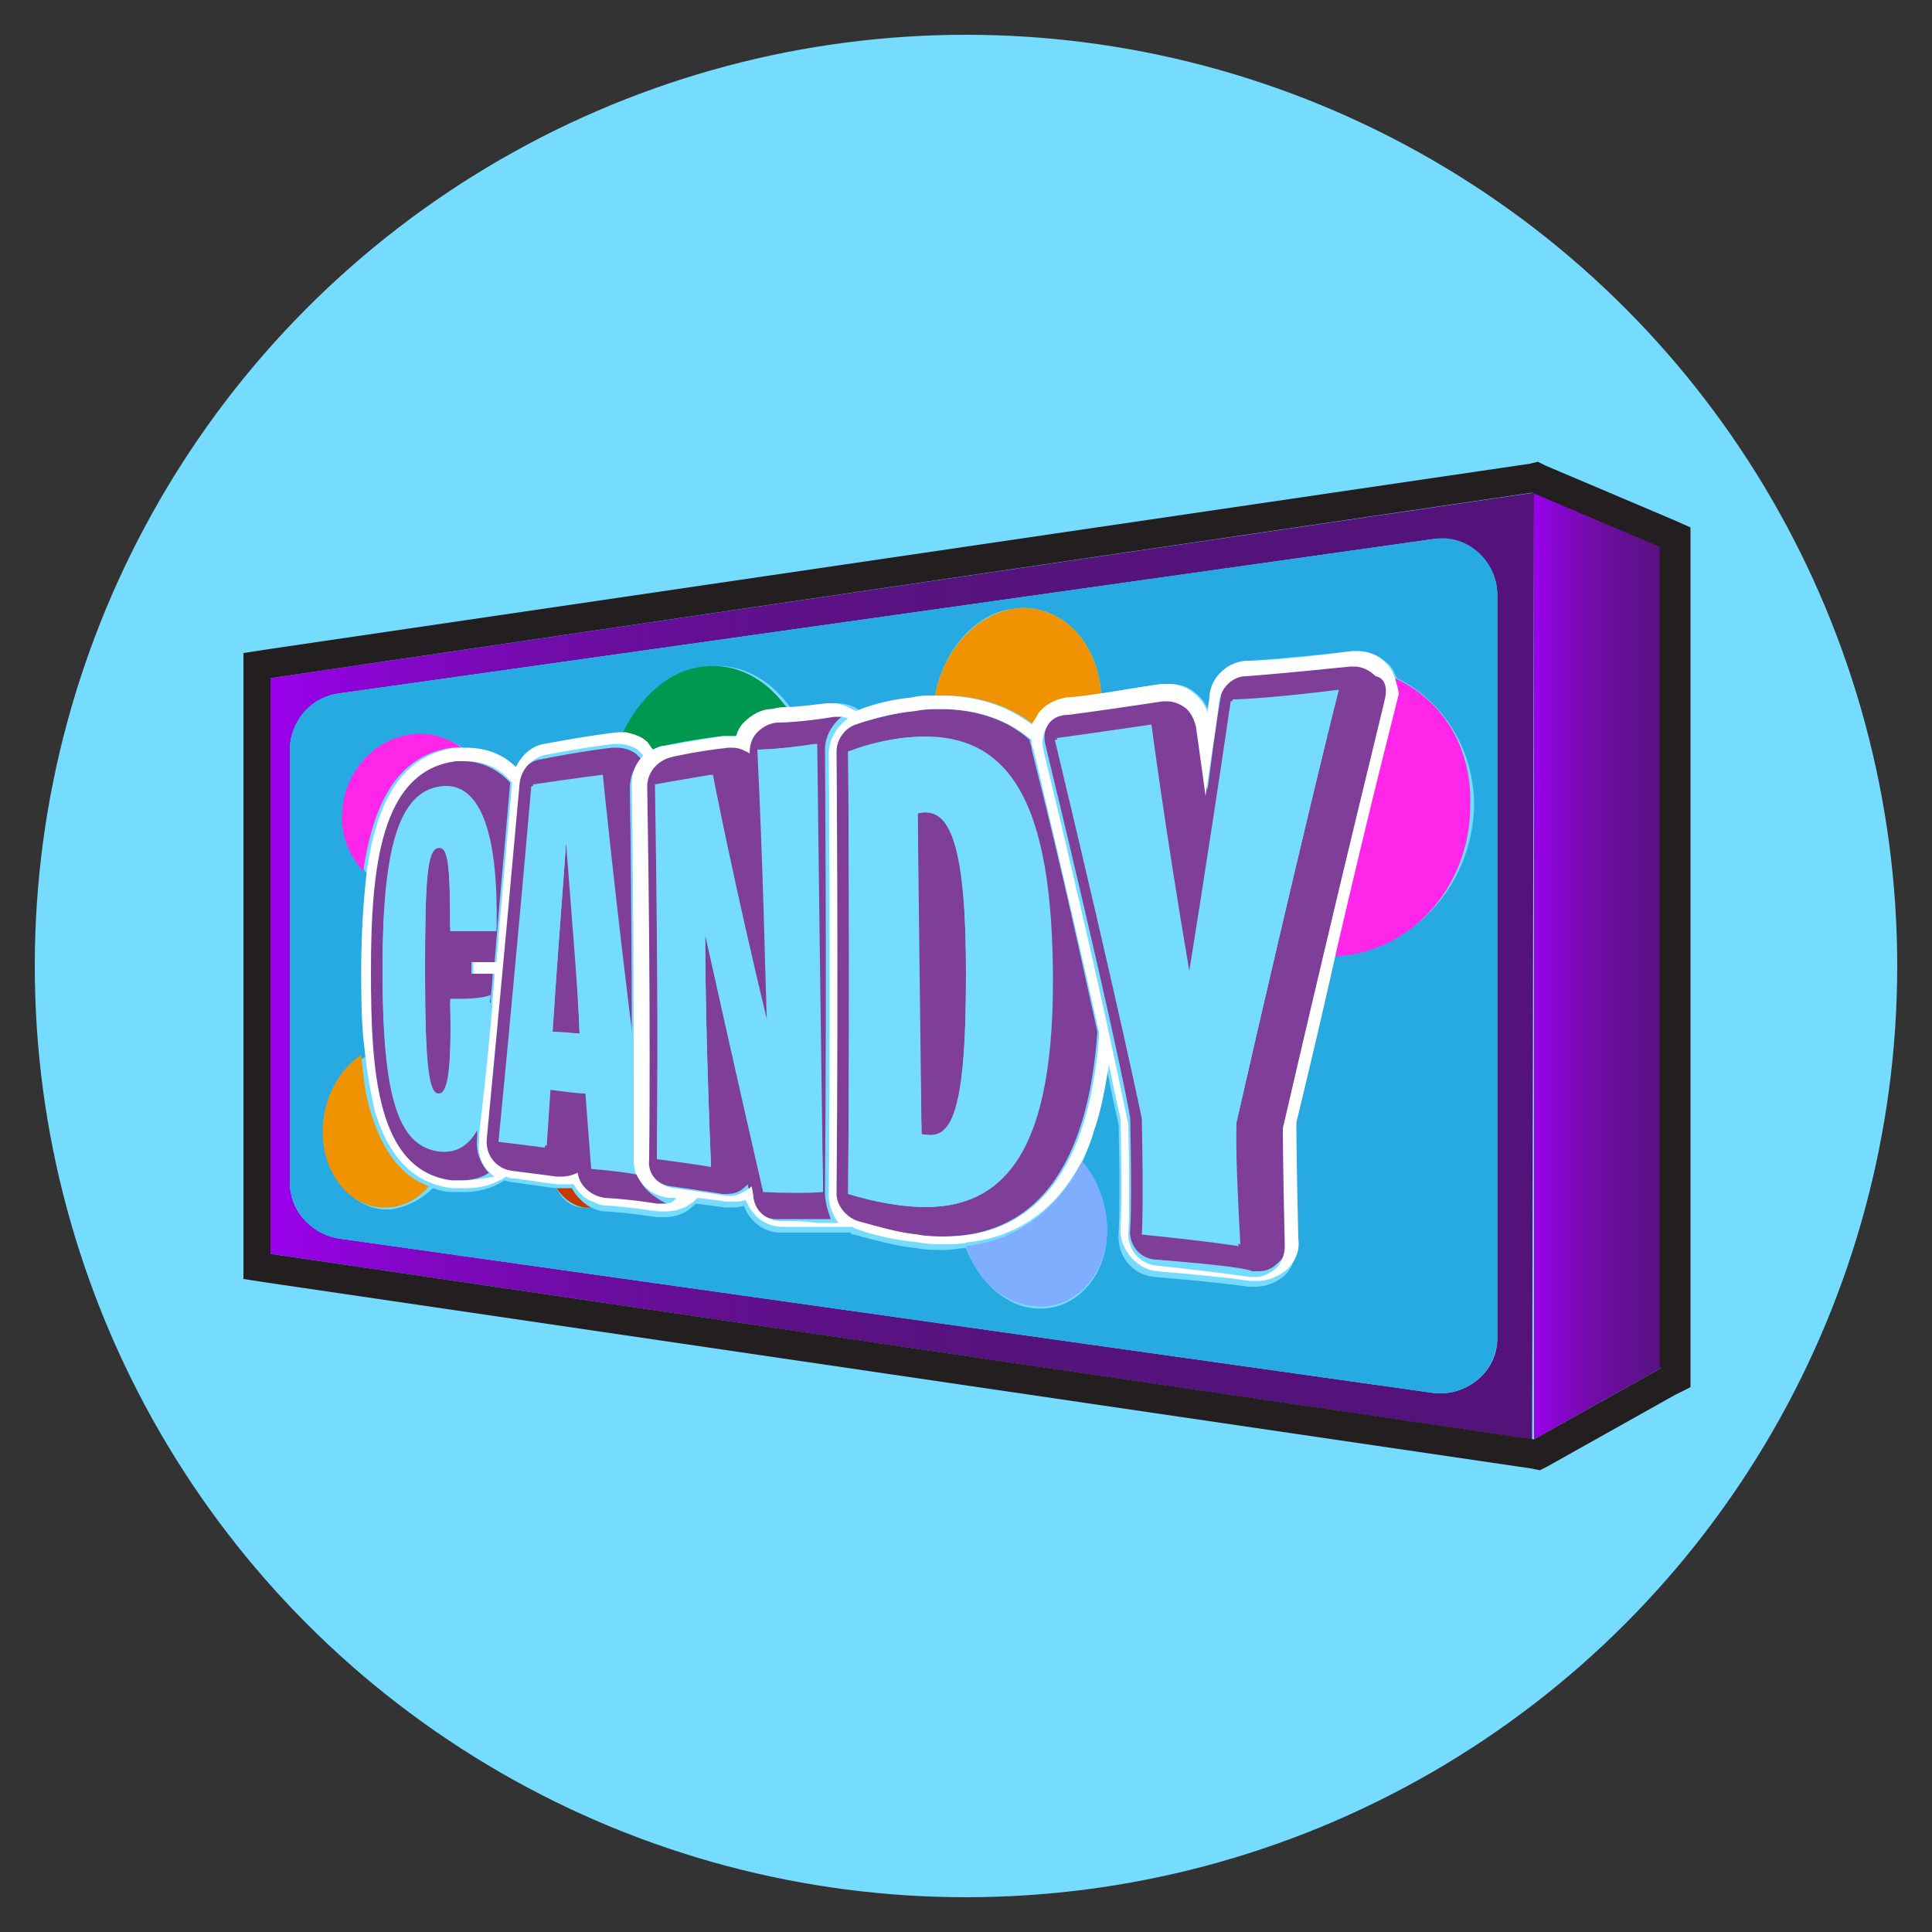 <?xml version="1.0" encoding="utf-8"?>
<!-- Generator: Adobe Illustrator 25.0.0, SVG Export Plug-In . SVG Version: 6.00 Build 0)  -->
<svg version="1.1" id="candyBox" xmlns="http://www.w3.org/2000/svg" xmlns:xlink="http://www.w3.org/1999/xlink" x="0px" y="0px"
	 viewBox="0 0 100 100" style="enable-background:new 0 0 100 100;" xml:space="preserve">
<rect x="0" y="0" width="100" height="100" fill="#333333" stroke="none"/>
<style type="text/css">
	.st0{fill:#76DCFF;}
	.st1{fill:none;}
	.st2{fill:url(#SVGID_1_);}
	.st3{fill:url(#SVGID_2_);}
	.st4{fill:#27AAE1;}
	.st5{fill:#C63900;}
	.st6{fill:#00984E;}
	.st7{fill:#FF26EA;}
	.st8{fill:#7FADFF;}
	.st9{fill:#F09300;}
	.st10{fill:#7F3F98;}
	.st11{fill:#FFFFFF;}
	.st12{fill:#231F20;}
</style>
<circle class="st0" cx="50" cy="50" r="48.2"/>
<g id="candy">
	<polygon class="st1" points="14,35.1 79.4,25.5 79.4,25.5 14,35.1 14,64.9 79.4,74.5 79.4,74.5 14,64.9 	"/>
	<linearGradient id="SVGID_1_" gradientUnits="userSpaceOnUse" x1="14.032" y1="49.993" x2="79.381" y2="49.993">
		<stop  offset="0" style="stop-color:#9B00ED"/>
		<stop  offset="9.739427e-02" style="stop-color:#8506CA"/>
		<stop  offset="0.201" style="stop-color:#740BAD"/>
		<stop  offset="0.311" style="stop-color:#660E97"/>
		<stop  offset="0.431" style="stop-color:#5C1186"/>
		<stop  offset="0.565" style="stop-color:#56137D"/>
		<stop  offset="0.746" style="stop-color:#54137A"/>
	</linearGradient>
	<path class="st2" d="M79.4,25.5L14,35.1v29.8l65.3,9.6l0,0L79.4,25.5L79.4,25.5z M74.2,72.1l-56.7-8C16,63.8,15,62.6,15,61.2V38.8
		c0-1.4,1.1-2.7,2.5-2.9l56.7-8c1.7-0.2,3.3,1.1,3.3,2.9v38.5C77.5,71,75.9,72.3,74.2,72.1z"/>
	<linearGradient id="SVGID_2_" gradientUnits="userSpaceOnUse" x1="79.381" y1="49.993" x2="93.709" y2="49.993">
		<stop  offset="0" style="stop-color:#9B00ED"/>
		<stop  offset="9.739427e-02" style="stop-color:#8506CA"/>
		<stop  offset="0.201" style="stop-color:#740BAD"/>
		<stop  offset="0.311" style="stop-color:#660E97"/>
		<stop  offset="0.431" style="stop-color:#5C1186"/>
		<stop  offset="0.565" style="stop-color:#56137D"/>
		<stop  offset="0.746" style="stop-color:#54137A"/>
	</linearGradient>
	<polygon class="st3" points="79.4,74.5 86,70.8 86,28.3 79.4,25.5 	"/>
	<path class="st4" d="M74.2,27.9l-56.7,8C16,36.1,15,37.4,15,38.8v22.4c0,1.4,1.1,2.7,2.5,2.9l56.7,8c1.7,0.2,3.3-1.1,3.3-2.9V30.8
		C77.5,29,75.9,27.6,74.2,27.9z M69.1,49.4c-0.6,2.7-1.3,5.7-2.1,9c0,0.4,0,1.8,0.1,6c0,0.6-0.2,1.3-0.7,1.7
		c-0.4,0.3-0.9,0.5-1.4,0.5c-0.1,0-0.3,0-0.4,0c0,0-1.2-0.2-4.8-0.5c-1.2-0.1-2-1.1-1.9-2.3c0,0,0.1-1.3,0-5.6
		c-0.1-0.4-0.3-1.3-0.6-2.8c-0.2,1.1-0.4,2.3-0.8,3.5c-0.2,0.5-0.3,0.9-0.5,1.3c0.8,0.9,1.3,2.1,1.3,3.5c0,2.5-1.8,4.3-3.9,4
		c-1.5-0.2-2.8-1.5-3.4-3.1c-0.4,0-0.7,0.1-1.1,0.1c-0.5,0-1,0-1.5-0.1c-1-0.1-2.1-0.4-3.2-0.7c-0.1,0-0.1,0-0.2-0.1
		c-0.1,0-0.2,0-0.3,0c0,0-0.6,0-1.6,0c-0.5,0-1.1,0-1.7,0c-0.9,0-1.6-0.6-1.9-1.4c-0.2,0.1-0.5,0.1-0.7,0.1c-0.1,0-0.2,0-0.3,0
		c0,0-0.6-0.1-1.5-0.2c0,0-0.1,0.1-0.1,0.1c-0.4,0.4-0.9,0.6-1.5,0.6c-0.1,0-0.2,0-0.4,0c-0.1,0-1.1-0.2-2.7-0.3
		c-0.2,0-0.5-0.1-0.7-0.2c-0.1,0-0.3,0-0.4,0c-0.6,0-1.1-0.4-1.4-1c-0.1,0-0.8-0.1-2.2-0.3c-0.2,0-0.4-0.1-0.5-0.1
		c-0.6,0.4-1.3,0.6-2.1,0.6c-0.2,0-0.4,0-0.6,0c-0.4,0-0.7-0.1-1-0.2c-0.6,0.6-1.4,1-2.2,1.1c-1.9,0.1-3.3-1.7-3.3-3.9
		c0-1.7,0.8-3.2,2-4c-0.1-1.4-0.2-2.9-0.2-4.3c0-1.8,0.1-3.6,0.3-5.2c-0.7-0.7-1.1-1.7-1.1-2.8c0-2.1,1.6-4.1,3.7-4.3
		c0.9-0.1,1.8,0.2,2.5,0.7c0,0,0,0,0,0c1,0,1.9,0.4,2.6,1c0.3-0.6,0.8-1,1.5-1.2c2.1-0.4,3.7-0.6,3.8-0.6c0.1,0,0.1,0,0.2,0
		c0.1,0,0.2,0,0.2,0c0.9-1.9,2.4-3.3,4.2-3.5c1.7-0.2,3.2,0.6,4.3,2.1c0.5,0,1.2-0.1,2.1-0.2c0.1,0,0.2,0,0.3,0
		c0.4,0,0.9,0.1,1.2,0.4c1-0.3,2-0.6,2.9-0.7c0.3,0,0.7-0.1,1-0.1c0.4-2.3,2.1-4.3,4.1-4.5c2.3-0.3,4.3,1.6,4.5,4.4
		c0.7-0.1,1.7-0.3,3.2-0.5c0.1,0,0.2,0,0.3,0c0.5,0,0.9,0.1,1.3,0.4c0.4,0.3,0.6,0.6,0.8,1.1c0-0.3,0.1-0.6,0.1-0.9
		c0.1-1,1-1.8,2-1.8c0.1,0,1.6-0.1,5.4-0.5c0.1,0,0.2,0,0.2,0c0.6,0,1.2,0.3,1.6,0.7c0.2,0.2,0.3,0.5,0.4,0.7c2.3,1.1,4,3.6,4,6.6
		C76.2,45.9,73,49.3,69.1,49.4z"/>
	<path class="st5" d="M29.6,61.5c-0.1,0-0.3,0-0.4,0c-0.1,0-0.3,0-0.4,0c0,0,0,0,0,0c0.4,0.6,0.9,0.9,1.4,1c0.1,0,0.3,0,0.4,0
		C30.2,62.3,29.8,61.9,29.6,61.5z"/>
	<path class="st6" d="M33.8,38.8c0.2-0.1,0.4-0.2,0.6-0.2c0,0,1.2-0.3,3-0.5c0.1,0,0.2,0,0.3,0c0.1,0,0.3,0,0.4,0
		c0.1-0.3,0.2-0.5,0.4-0.7c0.4-0.4,0.9-0.7,1.5-0.7c0,0,0.3,0,0.7-0.1c-1.1-1.5-2.6-2.3-4.3-2.1c-1.8,0.2-3.3,1.6-4.2,3.5
		c0.4,0,0.8,0.2,1.1,0.5C33.6,38.6,33.7,38.7,33.8,38.8z"/>
	<path class="st7" d="M72.2,35.1c0.1,0.4,0.1,0.8,0,1.2c0,0.1-1.3,5-3.2,13.2c3.9-0.1,7.1-3.5,7.1-7.8
		C76.2,38.6,74.6,36.2,72.2,35.1z"/>
	<path class="st7" d="M23.4,38.7c0.2,0,0.3,0,0.5,0c-0.7-0.5-1.6-0.8-2.5-0.7c-2.1,0.2-3.7,2.1-3.7,4.3c0,1.1,0.4,2,1.1,2.8
		C19.3,41.7,20.5,39.1,23.4,38.7z"/>
	<path class="st8" d="M50,64.5c0.5,1.6,1.8,2.9,3.4,3.1c2.1,0.3,3.9-1.5,3.9-4c0-1.3-0.5-2.6-1.3-3.5C54.7,62.7,52.6,64.2,50,64.5z"
		/>
	<path class="st9" d="M53.5,37.5c0.1-0.2,0.1-0.3,0.3-0.5c0.3-0.5,0.9-0.8,1.5-0.9c0,0,0.4,0,1.7-0.2c-0.2-2.8-2.2-4.7-4.5-4.4
		c-2,0.3-3.7,2.2-4.1,4.5c0.1,0,0.3,0,0.4,0C50.6,36,52.2,36.5,53.5,37.5z"/>
	<path class="st9" d="M19.2,57.6c-0.3-0.9-0.4-1.9-0.5-3c-1.2,0.8-2,2.3-2,4c0,2.2,1.5,4,3.3,3.9c0.8,0,1.6-0.4,2.2-1.1
		C20.8,60.9,19.8,59.6,19.2,57.6z"/>
	<path class="st10" d="M24.7,58.9c0,0,0-0.2,0-0.4c-0.5,0.9-1.2,1.2-2,1.1c-2.1-0.3-2.9-2.8-2.9-9.3c0-6.1,0.8-9.1,3-9.4
		c2.2-0.3,2.9,2.8,2.9,7.3c-1.5,0-2.4,0-2.4,0c0-3.3-0.1-4.4-0.6-4.3c-0.6,0-0.7,1.8-0.7,6.5c0,4.9,0.2,6.4,0.7,6.4
		c0.4,0,0.7-0.8,0.6-4.9c0.9,0,1.6,0,2.1,0c0-0.5,0.1-1,0.1-1.5c-0.3,0-0.7,0-1.1,0c0-0.2,0-0.4,0-0.6c0.3,0,0.6,0,1.2,0
		c0.2-2.6,0.5-5.7,0.8-9.2c0,0,0,0,0-0.1c0,0-0.1-0.1-0.1-0.1c-0.6-0.6-1.4-1-2.3-1c-0.1,0-0.3,0-0.5,0c-3.8,0.5-4.4,5.5-4.4,10.9
		c0,5.2,0.3,10.3,4.2,10.8c0.2,0,0.4,0,0.5,0c0.5,0,1.1-0.1,1.5-0.4C24.9,60.3,24.6,59.6,24.7,58.9z"/>
	<path class="st0" d="M23.3,51.7c0.1,4.1-0.2,4.9-0.6,4.9c-0.5,0-0.7-1.5-0.7-6.4c0-4.7,0.1-6.4,0.7-6.5c0.5,0,0.6,1.1,0.6,4.3
		c0,0,0.9,0.1,2.4,0c0.1-4.5-0.7-7.6-2.9-7.3c-2.2,0.3-3,3.3-3,9.4c0,6.5,0.8,9,2.9,9.3c0.8,0.1,1.5-0.2,2-1.1
		c0.1-0.9,0.3-3.3,0.7-6.8C24.9,51.7,24.1,51.7,23.3,51.7z"/>
	<path class="st10" d="M33,60.8c-0.5-0.1-1.3-0.2-2.4-0.3c0,0-0.1-1.3-0.3-3.9c-0.4,0-1.1-0.1-1.9-0.2l-0.2,3c0,0-0.8-0.1-2.4-0.3
		c0,0,0.7-7,1.7-18.4c2-0.4,3.6-0.5,3.6-0.5s0.7,7,1.6,15.7c0-3.4,0-8.6-0.1-15.1c0-0.6,0.2-1.1,0.6-1.5c-0.1-0.1-0.2-0.2-0.3-0.3
		c-0.3-0.2-0.6-0.3-1-0.3c-0.1,0-0.1,0-0.2,0c-0.1,0-1.7,0.2-3.7,0.6c-0.7,0.1-1.2,0.7-1.2,1.4c-1,11.3-1.7,18.3-1.7,18.4
		c-0.1,0.8,0.5,1.6,1.3,1.7c1.5,0.2,2.3,0.3,2.3,0.3c0.1,0,0.2,0,0.3,0c0.3,0,0.6-0.1,0.8-0.2c0.1,0.7,0.7,1.2,1.4,1.3
		c1.6,0.1,2.7,0.3,2.7,0.3c0.1,0,0.2,0,0.3,0c0.3,0,0.5-0.1,0.7-0.2c-0.1,0-0.2,0-0.4,0C33.9,62,33.2,61.5,33,60.8z"/>
	<path class="st10" d="M29.3,43.6c-0.1,1.6-0.4,5.2-0.7,9.8c0,0,0.5,0,1.4,0.1C29.9,50.9,29.7,47.7,29.3,43.6z"/>
	<path class="st0" d="M31.2,40.1c0,0-1.6,0.2-3.6,0.5c-1,11.4-1.7,18.4-1.7,18.4c1.6,0.2,2.4,0.3,2.4,0.3l0.2-3
		c0.8,0.1,1.4,0.1,1.9,0.2c0.2,2.6,0.3,3.9,0.3,3.9c1.1,0.1,1.9,0.2,2.4,0.3c-0.1-0.2-0.1-0.5-0.1-0.8c0,0,0-1.5,0-4.2
		C31.9,47.1,31.2,40.1,31.2,40.1z M28.6,53.4c0.3-4.6,0.6-8.2,0.7-9.8c0.3,4.1,0.6,7.3,0.7,9.9C29.1,53.5,28.6,53.4,28.6,53.4z"/>
	<path class="st10" d="M42.7,61.7c0.1-11.5,0-22.7,0-22.9c0-0.7,0.4-1.4,1-1.8C43.5,37,43.3,37,43.2,37c-0.1,0-0.1,0-0.2,0
		c-1.8,0.2-2.9,0.3-2.9,0.3c-0.4,0-0.8,0.2-1.1,0.5s-0.4,0.7-0.4,1.1c0,0,0,0,0,0c-0.3-0.2-0.6-0.3-0.9-0.3c-0.1,0-0.1,0-0.2,0
		c-1.8,0.3-2.9,0.5-3,0.5c-0.7,0.2-1.2,0.8-1.2,1.5c0.1,11.8,0.1,19.2,0.1,19.3c0,0.8,0.6,1.4,1.3,1.5c1.5,0.2,2.7,0.4,2.7,0.4
		c0.1,0,0.2,0,0.2,0c0.4,0,0.7-0.1,1-0.4c0,0,0.1-0.1,0.1-0.1c0.1,0.4,0.1,0.6,0.1,0.6c0.2,0.7,0.7,1.2,1.4,1.2c0.6,0,1.2,0,1.7,0
		c0.5,0,0.9,0,1.1,0C42.9,62.8,42.7,62.3,42.7,61.7z M39.5,61.6c0,0-1.2-5.2-3-13.3c0,2.7,0.1,7.1,0.3,12c0,0-1.2-0.2-2.8-0.4
		c0,0,0.1-7.4-0.1-19.3c0,0,1.1-0.2,2.9-0.5c0,0,1.2,5.7,2.9,13.1c-0.1-3.1-0.2-8.2-0.5-14.4c0,0,1.1,0,3-0.3c0,0,0.1,8.7,0.4,23.1
		C42.6,61.6,41.6,61.7,39.5,61.6z"/>
	<path class="st0" d="M42.3,38.5c-1.9,0.3-3,0.3-3,0.3c0.3,6.2,0.4,11.3,0.5,14.4c-1.8-7.4-2.9-13.1-2.9-13.1
		c-1.8,0.3-2.9,0.5-2.9,0.5C34.1,52.6,34,60,34,60c1.6,0.2,2.8,0.4,2.8,0.4c-0.2-4.9-0.3-9.2-0.3-12c1.8,8.1,3,13.3,3,13.3
		c2.1,0.1,3.1,0,3.1,0C42.4,47.2,42.3,38.5,42.3,38.5z"/>
	<path class="st10" d="M47.5,42.1c0,8.2,0.2,16.6,0.2,16.6c1.5,0.3,2.3-0.5,2.3-8.3C50,43.9,49.3,41.7,47.5,42.1z"/>
	<path class="st10" d="M53.4,38.8c0-0.2-0.1-0.3-0.1-0.5c-1.1-1-2.7-1.6-4.7-1.6c-0.4,0-0.9,0-1.3,0.1c-1,0.1-2,0.4-3.1,0.7
		c-0.6,0.2-1,0.8-1,1.4c0,0.1,0.1,11.3,0,22.9c0,0.7,0.4,1.2,1.1,1.4c1.1,0.3,2.1,0.6,3.1,0.7c0.5,0.1,0.9,0.1,1.4,0.1
		c6.4,0,7.7-6.4,8-10.6C56.1,50.3,55.1,45.5,53.4,38.8z M46.7,62.4c-0.9-0.1-1.8-0.3-2.8-0.6c0.1-11.7,0-22.9,0-22.9
		c1-0.3,1.9-0.6,2.8-0.7c5.6-0.7,7.8,3.3,7.8,12.6C54.5,60.1,51.7,63,46.7,62.4z"/>
	<path class="st0" d="M46.7,38.2c-0.8,0.1-1.8,0.3-2.8,0.7c0,0,0.1,11.2,0,22.9c1,0.3,2,0.5,2.8,0.6c5,0.6,7.7-2.3,7.7-11.6
		C54.5,41.5,52.3,37.6,46.7,38.2z M47.7,58.7c0,0-0.1-8.4-0.2-16.6c1.7-0.5,2.5,1.8,2.5,8.3C50,58.2,49.1,59,47.7,58.7z"/>
	<path class="st10" d="M71.3,34.7c-0.3-0.3-0.7-0.5-1.1-0.5c-0.1,0-0.1,0-0.2,0c-3.9,0.5-5.4,0.5-5.4,0.5c-0.7,0-1.3,0.6-1.4,1.3
		c-0.3,1.7-0.5,3.4-0.7,4.9c-0.3-2.3-0.5-3.6-0.5-3.6c-0.1-0.4-0.3-0.8-0.6-1c-0.3-0.2-0.6-0.3-0.9-0.3c-0.1,0-0.2,0-0.2,0
		c-3.9,0.6-4.8,0.7-4.9,0.7c-0.4,0-0.8,0.3-1.1,0.6c-0.2,0.4-0.3,0.8-0.2,1.2c3.1,12.8,4.3,18.6,4.4,19.4c0.1,4.5,0,5.7,0,5.7
		c-0.1,0.8,0.5,1.6,1.4,1.6c3.7,0.3,4.8,0.5,4.9,0.6c0.1,0,0.2,0,0.3,0c0.4,0,0.7-0.1,1-0.4c0.4-0.3,0.5-0.7,0.5-1.2
		c-0.2-4.4-0.1-5.8-0.1-6.1c3.1-13.4,5.3-22.2,5.3-22.3C71.8,35.6,71.7,35.1,71.3,34.7z M64,58.1c0,0-0.1,0.8,0.1,6.4
		c0,0-1.1-0.2-5-0.6c0,0,0.1-1.2,0-6c0,0-1.1-5.4-4.5-19.6c0,0,0.8-0.1,4.9-0.7c0,0,0.7,5.5,2,13c0,0,1-6.1,2.2-14.3
		c0,0,1.5-0.1,5.5-0.5C69.3,35.7,67.1,44.5,64,58.1z"/>
	<path class="st11" d="M72.2,35.1c-0.1-0.3-0.2-0.5-0.4-0.7c-0.4-0.5-1-0.7-1.6-0.7c-0.1,0-0.2,0-0.2,0c-3.8,0.5-5.3,0.5-5.4,0.5
		c-1,0-1.9,0.8-2,1.8c0,0.3-0.1,0.6-0.1,0.9c-0.1-0.4-0.4-0.8-0.8-1.1c-0.4-0.3-0.8-0.4-1.3-0.4c-0.1,0-0.2,0-0.3,0
		c-1.4,0.2-2.4,0.4-3.2,0.5c-1.3,0.2-1.7,0.2-1.7,0.2c-0.6,0.1-1.2,0.4-1.5,0.9c-0.1,0.2-0.2,0.3-0.3,0.5c-1.3-1-2.9-1.5-4.8-1.5
		c-0.1,0-0.3,0-0.4,0c-0.3,0-0.6,0-1,0.1c-1,0.1-1.9,0.3-2.9,0.7c-0.4-0.2-0.8-0.4-1.2-0.4c-0.1,0-0.2,0-0.3,0
		c-0.9,0.1-1.6,0.2-2.1,0.2c-0.5,0-0.7,0.1-0.7,0.1c-0.6,0-1.1,0.3-1.5,0.7c-0.2,0.2-0.3,0.4-0.4,0.7c-0.1,0-0.3,0-0.4,0
		c-0.1,0-0.2,0-0.3,0c-1.8,0.3-3,0.5-3,0.5c-0.2,0-0.4,0.1-0.6,0.2c-0.1-0.1-0.2-0.3-0.3-0.4c-0.3-0.3-0.7-0.4-1.1-0.5
		c-0.1,0-0.2,0-0.2,0c-0.1,0-0.1,0-0.2,0c-0.1,0-1.7,0.2-3.8,0.6c-0.7,0.1-1.2,0.6-1.5,1.2c-0.7-0.7-1.6-1-2.6-1c0,0,0,0,0,0
		c-0.2,0-0.3,0-0.5,0c-2.9,0.4-4.1,2.9-4.6,6.3c-0.2,1.6-0.3,3.4-0.3,5.2c0,1.5,0,3,0.2,4.3c0.1,1.1,0.3,2.1,0.5,3
		c0.6,2,1.6,3.3,3.1,3.8c0.3,0.1,0.7,0.2,1,0.2c0.2,0,0.4,0,0.6,0c0.8,0,1.5-0.2,2.1-0.6c0.2,0.1,0.3,0.1,0.5,0.1
		c1.4,0.2,2.1,0.3,2.2,0.3c0,0,0,0,0,0c0.1,0,0.3,0,0.4,0c0.1,0,0.3,0,0.4,0c0.2,0.4,0.6,0.8,1,0.9c0.2,0.1,0.4,0.2,0.7,0.2
		c1.5,0.1,2.5,0.3,2.7,0.3c0.1,0,0.2,0,0.4,0c0.5,0,1.1-0.2,1.5-0.6c0,0,0.1-0.1,0.1-0.1c0.9,0.1,1.5,0.2,1.5,0.2c0.1,0,0.2,0,0.3,0
		c0.2,0,0.5,0,0.7-0.1c0.3,0.8,1,1.4,1.9,1.4c0.6,0,1.2,0,1.7,0c1,0,1.6,0,1.6,0c0.1,0,0.2,0,0.3,0c0.1,0,0.1,0.1,0.2,0.1
		c1.1,0.4,2.2,0.6,3.2,0.7c0.5,0.1,1,0.1,1.5,0.1c0.4,0,0.7,0,1.1-0.1c2.7-0.3,4.7-1.8,6-4.4c0.2-0.4,0.4-0.9,0.5-1.3
		c0.4-1.1,0.6-2.3,0.8-3.5c0.3,1.5,0.5,2.4,0.6,2.8c0.1,4.3,0,5.6,0,5.6c-0.1,1.1,0.8,2.2,1.9,2.3c3.6,0.3,4.8,0.5,4.8,0.5
		c0.1,0,0.3,0,0.4,0c0.5,0,1-0.2,1.4-0.5c0.5-0.4,0.8-1,0.7-1.7c-0.1-4.2-0.1-5.6-0.1-6c0.8-3.3,1.5-6.3,2.1-9
		c1.9-8.2,3.2-13.1,3.2-13.2C72.4,35.8,72.3,35.4,72.2,35.1z M23.9,61.1c-0.2,0-0.4,0-0.5,0c-3.9-0.5-4.2-5.6-4.2-10.8
		c0-5.4,0.5-10.4,4.4-10.9c0.2,0,0.3,0,0.5,0c0.9,0,1.7,0.3,2.3,1c0,0,0.1,0.1,0.1,0.1c0,0,0,0,0,0.1c-0.3,3.5-0.6,6.6-0.8,9.2
		c-0.5,0-0.9,0-1.2,0c0,0.2,0,0.4,0,0.6c0.4,0,0.8,0,1.1,0c0,0.5-0.1,1-0.1,1.5c-0.3,3.5-0.6,5.9-0.7,6.8c0,0.2,0,0.4,0,0.4
		c-0.1,0.7,0.2,1.4,0.8,1.8C25,61,24.4,61.1,23.9,61.1z M34.3,62.3c-0.1,0-0.2,0-0.3,0c0,0-1.1-0.2-2.7-0.3
		c-0.7-0.1-1.3-0.6-1.4-1.3c-0.2,0.1-0.5,0.2-0.8,0.2c-0.1,0-0.2,0-0.3,0c0,0-0.7-0.1-2.3-0.3c-0.8-0.1-1.4-0.8-1.3-1.7
		c0-0.1,0.7-7.2,1.7-18.4c0.1-0.7,0.6-1.2,1.2-1.4c2-0.4,3.7-0.6,3.7-0.6c0.1,0,0.1,0,0.2,0c0.3,0,0.7,0.1,1,0.3
		c0.1,0.1,0.2,0.2,0.3,0.3c-0.4,0.4-0.6,0.9-0.6,1.5c0.1,6.5,0.1,11.7,0.1,15.1c0,2.7,0,4.2,0,4.2c0,0.3,0,0.5,0.1,0.8
		c0.3,0.7,0.9,1.2,1.7,1.3c0.1,0,0.2,0,0.4,0C34.8,62.3,34.6,62.3,34.3,62.3z M40.4,63.2c-0.7,0-1.3-0.5-1.4-1.2c0,0,0-0.2-0.1-0.6
		c0,0-0.1,0.1-0.1,0.1c-0.3,0.2-0.6,0.4-1,0.4c-0.1,0-0.2,0-0.2,0c0,0-1.2-0.2-2.7-0.4c-0.8-0.1-1.4-0.7-1.3-1.5
		c0-0.1,0.1-7.5-0.1-19.3c0-0.7,0.5-1.3,1.2-1.5c0,0,1.2-0.3,3-0.5c0.1,0,0.1,0,0.2,0c0.3,0,0.6,0.1,0.9,0.3c0,0,0,0,0,0
		c0-0.4,0.1-0.8,0.4-1.1s0.7-0.5,1.1-0.5c0,0,1.1,0,2.9-0.3c0.1,0,0.1,0,0.2,0c0.2,0,0.3,0,0.5,0.1c-0.6,0.4-1,1.1-1,1.8
		c0,0.1,0.1,11.4,0,22.9c0,0.5,0.2,1,0.5,1.4c-0.3,0-0.6,0-1.1,0C41.6,63.2,41,63.2,40.4,63.2z M48.9,64c-0.4,0-0.9,0-1.4-0.1
		c-1-0.1-2-0.4-3.1-0.7c-0.6-0.2-1.1-0.8-1.1-1.4c0.1-11.5,0-22.7,0-22.9c0-0.6,0.4-1.2,1-1.4c1.1-0.4,2.1-0.6,3.1-0.7
		c0.5-0.1,0.9-0.1,1.3-0.1c2,0,3.5,0.6,4.7,1.6c0,0.2,0,0.3,0.1,0.5c1.6,6.8,2.7,11.5,3.4,14.7C56.6,57.6,55.3,64,48.9,64z
		 M71.7,36.1c0,0.1-2.2,8.9-5.3,22.3c0,0.3,0,1.7,0.1,6.1c0,0.5-0.2,0.9-0.5,1.2c-0.3,0.2-0.6,0.4-1,0.4c-0.1,0-0.2,0-0.3,0
		c0,0-1.2-0.2-4.9-0.6c-0.8-0.1-1.4-0.8-1.4-1.6c0,0,0.1-1.3,0-5.7c-0.2-0.9-1.3-6.6-4.4-19.4c-0.1-0.4,0-0.9,0.2-1.2
		c0.2-0.4,0.6-0.6,1.1-0.6c0,0,0.9-0.1,4.9-0.7c0.1,0,0.2,0,0.2,0c0.3,0,0.6,0.1,0.9,0.3c0.3,0.2,0.5,0.6,0.6,1c0,0,0.2,1.4,0.5,3.6
		c0.2-1.5,0.5-3.2,0.7-4.9c0.1-0.7,0.7-1.3,1.4-1.3c0,0,1.5-0.1,5.4-0.5c0.1,0,0.1,0,0.2,0c0.4,0,0.8,0.2,1.1,0.5
		C71.7,35.1,71.8,35.6,71.7,36.1z"/>
	<path class="st0" d="M63.8,36.2c-1.2,8.2-2.2,14.3-2.2,14.3c-1.3-7.6-2-13-2-13c-4.1,0.6-4.9,0.7-4.9,0.7
		c3.4,14.2,4.5,19.6,4.5,19.6c0.1,4.8,0,6,0,6c3.9,0.4,5,0.6,5,0.6C63.9,59,64,58.1,64,58.1c3.1-13.7,5.3-22.4,5.3-22.4
		C65.3,36.2,63.8,36.2,63.8,36.2z"/>
	<path class="st12" d="M86.6,26.9L80,24.1l-0.4-0.2L79.2,24l-65.3,9.6l-1.3,0.2v1.3v29.8v1.3l1.3,0.2L79.2,76l0.5,0.1l0.4-0.2
		l6.6-3.7l0.8-0.4v-0.9V28.3v-1L86.6,26.9z M86,70.8l-6.6,3.7l0,0l0,0L14,64.9V35.1l65.3-9.6l0,0h0l6.6,2.8V70.8z"/>
</g>
<defs>
<script>

let icon = document.querySelector("#candyBox");

function logMyId() {
	console.log(this.id);
}

icon.addEventListener("click", () => { console.log(this); });

</script>
</defs>
</svg>
